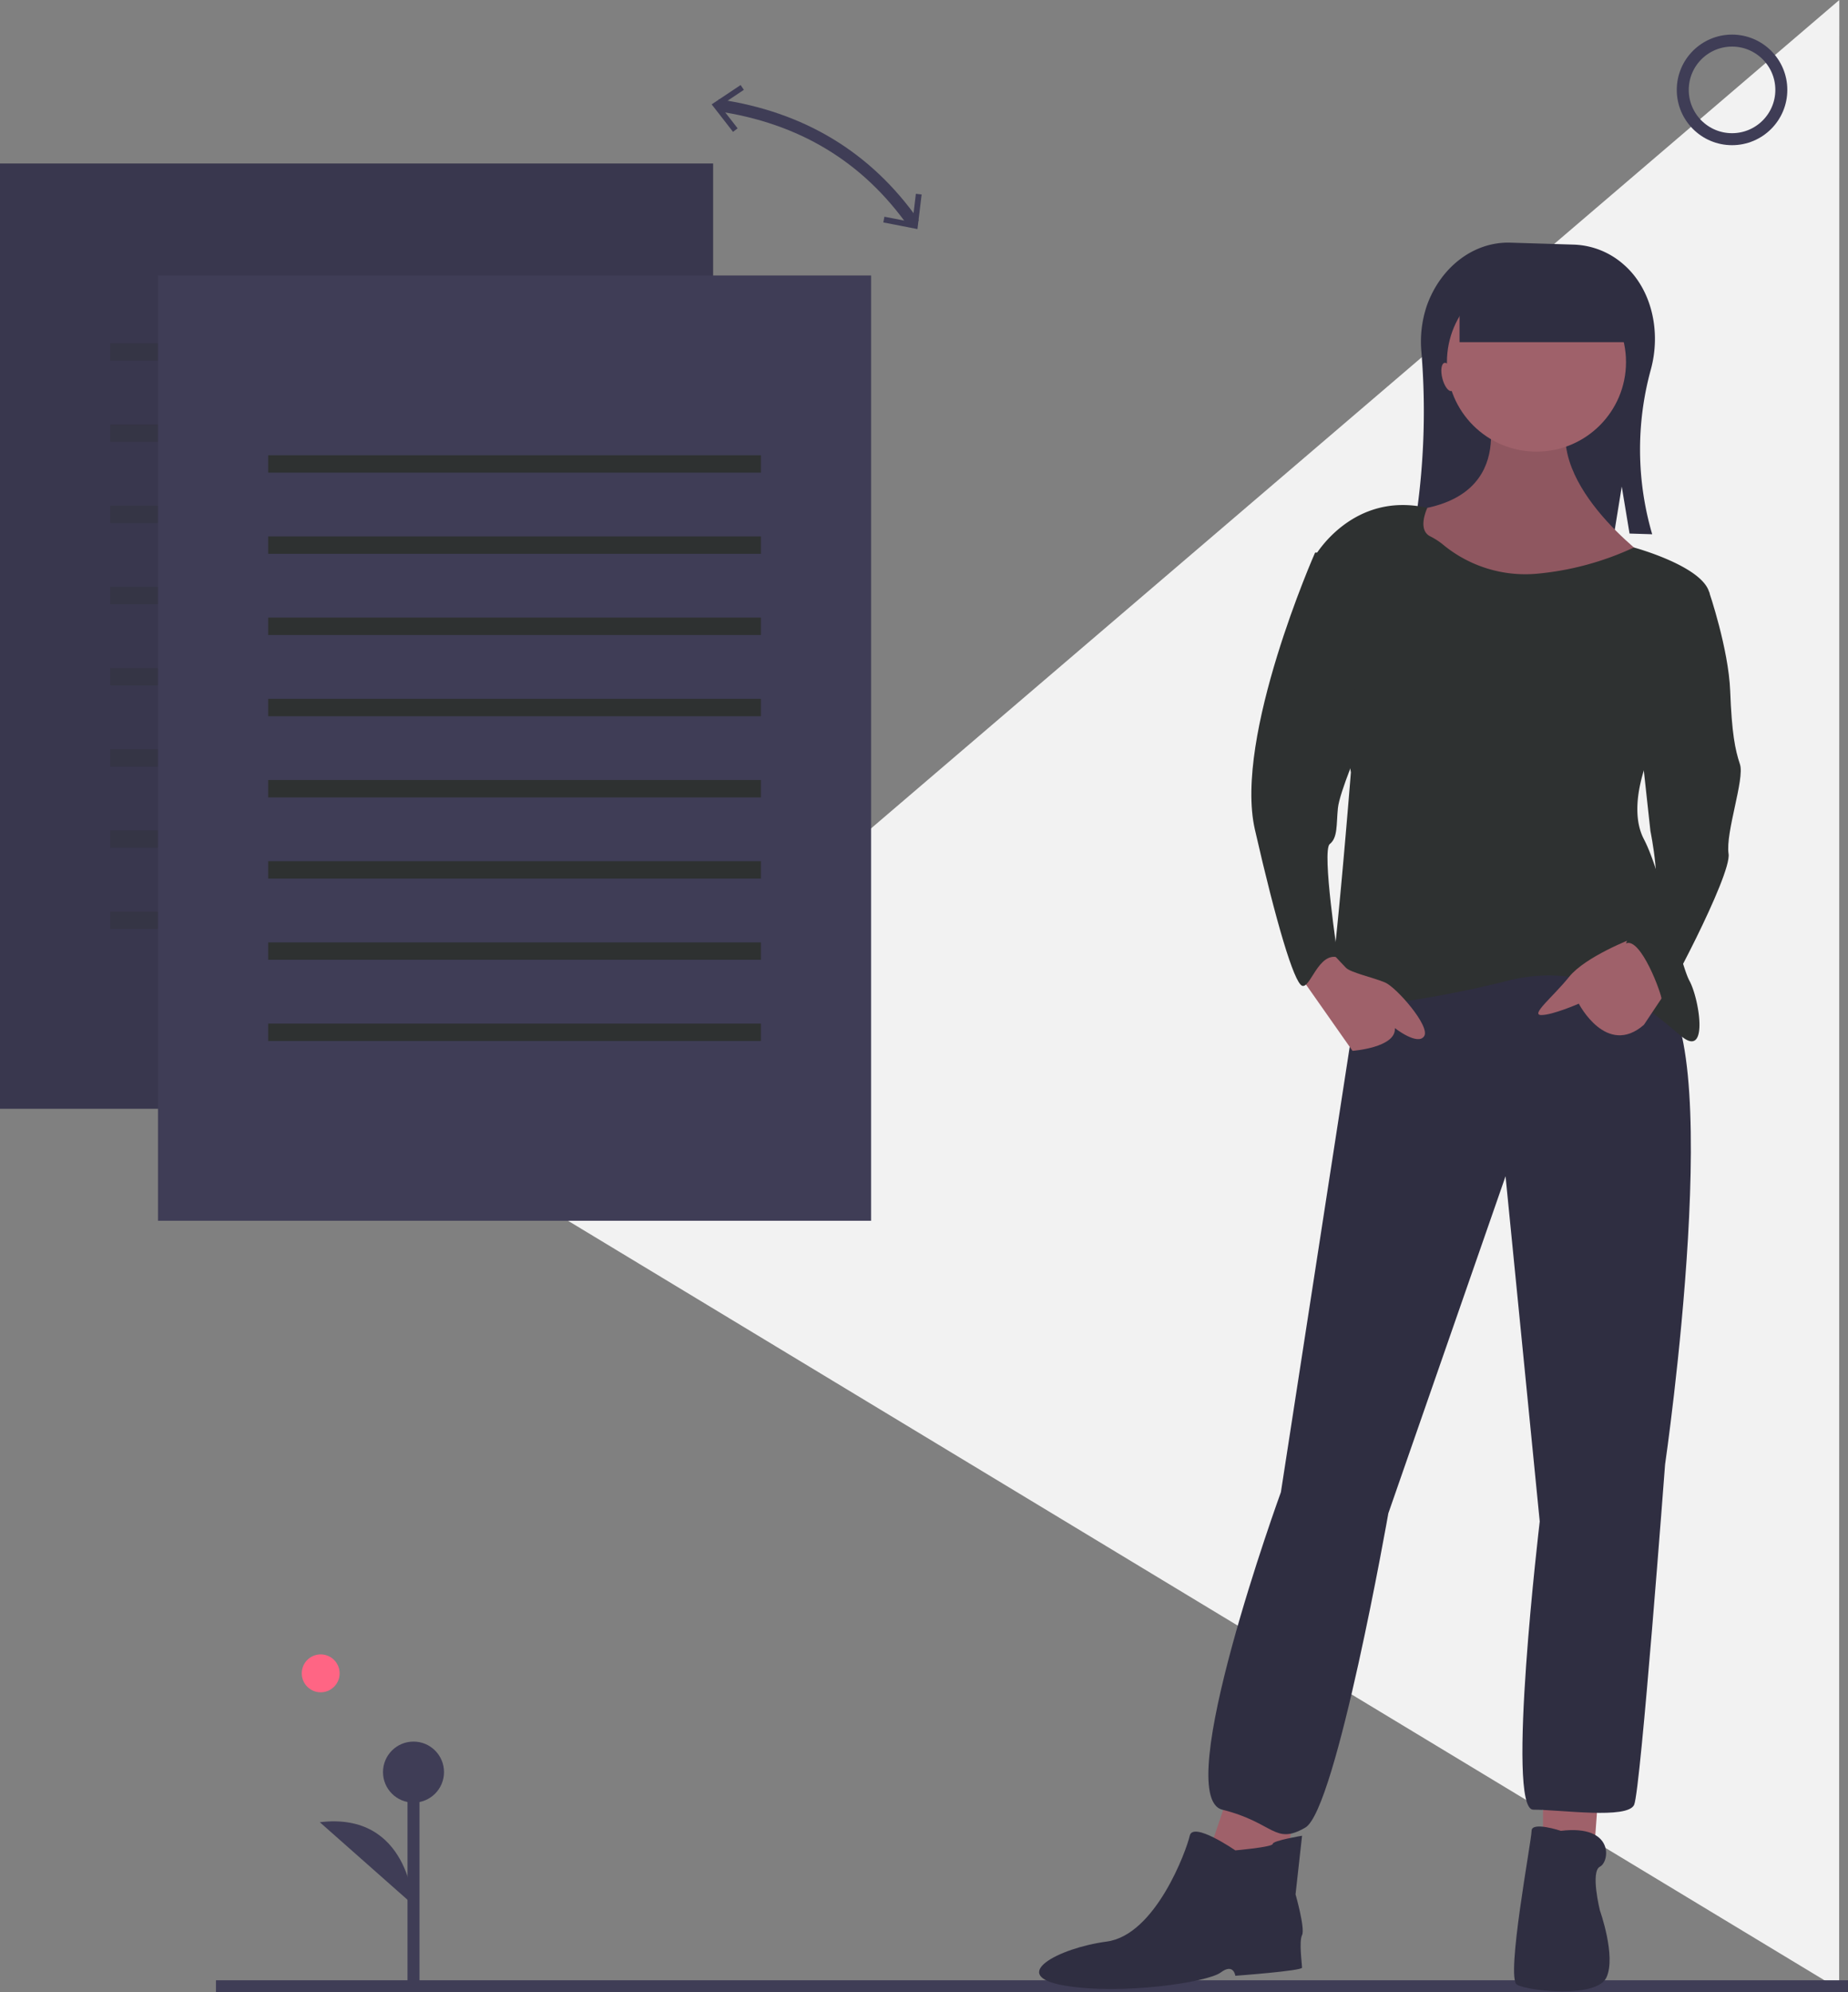 <svg xmlns="http://www.w3.org/2000/svg" width="308.401" height="332.377" viewBox="0 0 308.401 332.377"><rect x="0" y="0" width="308.401" height="332.377" fill="#808080" stroke="none"/><path d="M164.5,194.472,391.87,0l-.027,331.861Z" transform="translate(-84.92)" fill="#f2f2f2"/><ellipse cx="3.162" cy="3.162" rx="3.162" ry="3.162" transform="translate(50.356 276.008)" fill="#ff6584"/><line y1="35.998" transform="translate(69.007 295.647)" fill="#3f3d56" stroke="#3f3d56" stroke-miterlimit="10" stroke-width="2"/><ellipse cx="5.091" cy="5.091" rx="5.091" ry="5.091" transform="translate(63.916 290.556)" fill="#3f3d56"/><path d="M407.21,748.708s-.727-15.641-15.635-13.823" transform="translate(-338.203 -430.875)" fill="#3f3d56"/><rect width="119.007" height="157.706" transform="translate(0 27.277)" fill="#3f3d56"/><rect width="119.007" height="157.706" transform="translate(0 27.277)" opacity="0.1"/><rect width="82.24" height="2.903" transform="translate(18.383 57.271)" fill="#2e3131" opacity="0.3"/><rect width="82.24" height="2.903" transform="translate(18.383 70.816)" fill="#2e3131" opacity="0.3"/><rect width="82.24" height="2.903" transform="translate(18.383 84.361)" fill="#2e3131" opacity="0.3"/><rect width="82.24" height="2.903" transform="translate(18.383 97.907)" fill="#2e3131" opacity="0.3"/><rect width="82.24" height="2.903" transform="translate(18.383 111.452)" fill="#2e3131" opacity="0.3"/><rect width="82.24" height="2.903" transform="translate(18.383 124.997)" fill="#2e3131" opacity="0.3"/><rect width="82.24" height="2.903" transform="translate(18.383 138.543)" fill="#2e3131" opacity="0.3"/><rect width="82.24" height="2.903" transform="translate(18.383 152.088)" fill="#2e3131" opacity="0.3"/><rect width="119.007" height="157.706" transform="translate(26.365 45.957)" fill="#3f3d56"/><rect width="82.24" height="2.903" transform="translate(44.748 75.951)" fill="#2e3131"/><rect width="82.24" height="2.903" transform="translate(44.748 89.496)" fill="#2e3131"/><rect width="82.24" height="2.903" transform="translate(44.748 103.041)" fill="#2e3131"/><rect width="82.24" height="2.903" transform="translate(44.748 116.587)" fill="#2e3131"/><rect width="82.24" height="2.903" transform="translate(44.748 130.132)" fill="#2e3131"/><rect width="82.24" height="2.903" transform="translate(44.748 143.677)" fill="#2e3131"/><rect width="82.24" height="2.903" transform="translate(44.748 157.223)" fill="#2e3131"/><rect width="82.24" height="2.903" transform="translate(44.748 170.768)" fill="#2e3131"/><path d="M561.613,162.7Q549.867,145.96,528.9,142.908" transform="translate(-409.095 -125.35)" fill="none" stroke="#3f3d56" stroke-miterlimit="10" stroke-width="2"/><path d="M311.108,66.95l-.962-.116-.567,4.737-4.683-.912-.184.951,5.7,1.11Z" transform="translate(-157.302 -34.502)" fill="#3f3d56"/><path d="M250.333,29.331l.538.8L246.9,32.783l2.931,3.765-.765.594L245.5,32.556Z" transform="translate(-126.735 -15.142)" fill="#3f3d56"/><line x2="272.36" transform="translate(36.041 331.377)" fill="none" stroke="#3f3d56" stroke-miterlimit="10" stroke-width="2"/><path d="M802.552,238.744l1.257-7.761,1.3,7.84,3.78.117a50.333,50.333,0,0,1-.256-27.374c1.8-6.442.163-13.573-4.5-17.621a13.22,13.22,0,0,0-8.292-3.325l-10.585-.328c-6.243-.193-11.706,4.172-13.961,10.47a18.754,18.754,0,0,0-.919,7.778,121.377,121.377,0,0,1-1.136,29.171Z" transform="translate(-533.165 -149.809)" fill="#2f2e41"/><path d="M774.751,243.836s6.52,16.572-11.953,18.745S778.826,283.5,778.826,283.5L802.461,271s-19.017-13.583-13.04-25.808Z" transform="translate(-527.033 -177.453)" fill="#9f616a"/><path d="M774.751,243.836s6.52,16.572-11.953,18.745S778.826,283.5,778.826,283.5L802.461,271s-19.017-13.583-13.04-25.808Z" transform="translate(-527.033 -177.453)" opacity="0.1"/><path d="M418.66,616.8l-5.433,16.028h13.855l2.445-12.5Z" transform="translate(-213.322 -318.415)" fill="#9f616a"/><path d="M532.279,613.9v11.953H540.7l1.087-14.67Z" transform="translate(-274.78 -315.516)" fill="#9f616a"/><path d="M672.454,741.412s-7.063-4.89-7.607-2.445-5.7,16.572-13.855,17.658-16.572,5.7-7.063,7.335,23.907-.543,26.08-2.173,2.445.543,2.445.543,11.138-.815,11.138-1.358-.543-4.347,0-5.433-1.087-6.792-1.087-6.792l1.087-9.78s-4.89.815-4.89,1.358S672.454,741.412,672.454,741.412Z" transform="translate(-466.3 -432.705)" fill="#2f2e41"/><path d="M811.365,737.24s-4.89-1.63-4.89,0-4.347,24.574-2.445,25.661,13.312,2.32,14.942-1.211-1.087-11.138-1.087-11.138-1.63-6.52,0-7.335S820.33,736.153,811.365,737.24Z" transform="translate(-550.878 -431.793)" fill="#2f2e41"/><path d="M723.51,441.694,710.2,527.812s-18.473,50.8-9.78,52.974,8.693,5.977,13.855,2.988,13.855-52.431,13.855-52.431l19.56-56.234,5.705,57.593s-5.705,48.084-1.087,48.084,15.757,1.63,16.843-.815,5.162-56.778,5.162-56.778,10.792-74.1-1.8-79.835S723.51,441.694,723.51,441.694Z" transform="translate(-496.438 -278.871)" fill="#2f2e41"/><ellipse cx="14.942" cy="14.942" rx="14.942" ry="14.942" transform="translate(241.47 45.465)" fill="#9f616a"/><path d="M754.086,285.984a12.1,12.1,0,0,1,2.087,1.327,21.546,21.546,0,0,0,15.684,4.938,48.824,48.824,0,0,0,16.259-4.383s11.179,3.025,12.537,7.371-9.78,26.895-9.78,26.895-4.075,8.693-1.087,14.4,5.977,20.646,7.607,23.635,3.26,13.04-1.358,9.237-14.127-13.04-29.068-9.237-31.242,5.433-30.155,4.075,4.075-38.848,4.075-38.848L734.91,289.26s6.229-10.846,18.735-8C753.645,281.256,751.909,284.845,754.086,285.984Z" transform="translate(-515.445 -196.526)" fill="#2e3131"/><path d="M729.294,437.412l8.965,12.768s7.335-.543,7.063-3.8c0,0,3.8,2.988,4.89,1.358s-4.618-8.15-6.52-8.965-5.705-1.63-6.52-2.445-3.532-3.8-3.532-3.8Z" transform="translate(-512.545 -274.86)" fill="#9f616a"/><path d="M827.634,430.179s-7.837,2.993-10.574,6.387-6.541,6.382-4.639,6.382,6.248-1.9,6.248-1.9,4.618,8.965,10.867,3.532l4.347-6.52S832.795,429.092,827.634,430.179Z" transform="translate(-555.193 -273.603)" fill="#9f616a"/><path d="M727.361,297.185h-3.8s-13.583,30.7-10.052,46.183,6.52,25.536,7.878,26.08,2.717-5.656,5.977-4.73c0,0-2.717-17.819-1.358-18.905s1.087-3.26,1.358-5.977,3.8-10.867,3.8-10.867Z" transform="translate(-504.092 -204.994)" fill="#2e3131"/><path d="M849.775,308.978l6.248.815s3.26,9.508,3.532,16.572.815,9.78,1.63,12.225-2.445,11.41-1.9,14.942-11.138,25.536-11.138,24.45-3.532-10.595-5.977-9.508c0,0,1.9-5.433,4.075-6.792s0-11.953,0-11.953l-1.9-17.387Z" transform="translate(-570.815 -211.082)" fill="#2e3131"/><rect width="27.575" height="12.578" transform="translate(243.576 44.506)" fill="#2f2e41"/><ellipse cx="0.968" cy="2.419" rx="0.968" ry="2.419" transform="translate(240.112 60.779) rotate(-14.174)" fill="#9f616a"/><ellipse cx="8.224" cy="8.224" rx="8.224" ry="8.224" transform="translate(280.826 6.773)" fill="none" stroke="#3f3d56" stroke-miterlimit="10" stroke-width="2"/></svg>
